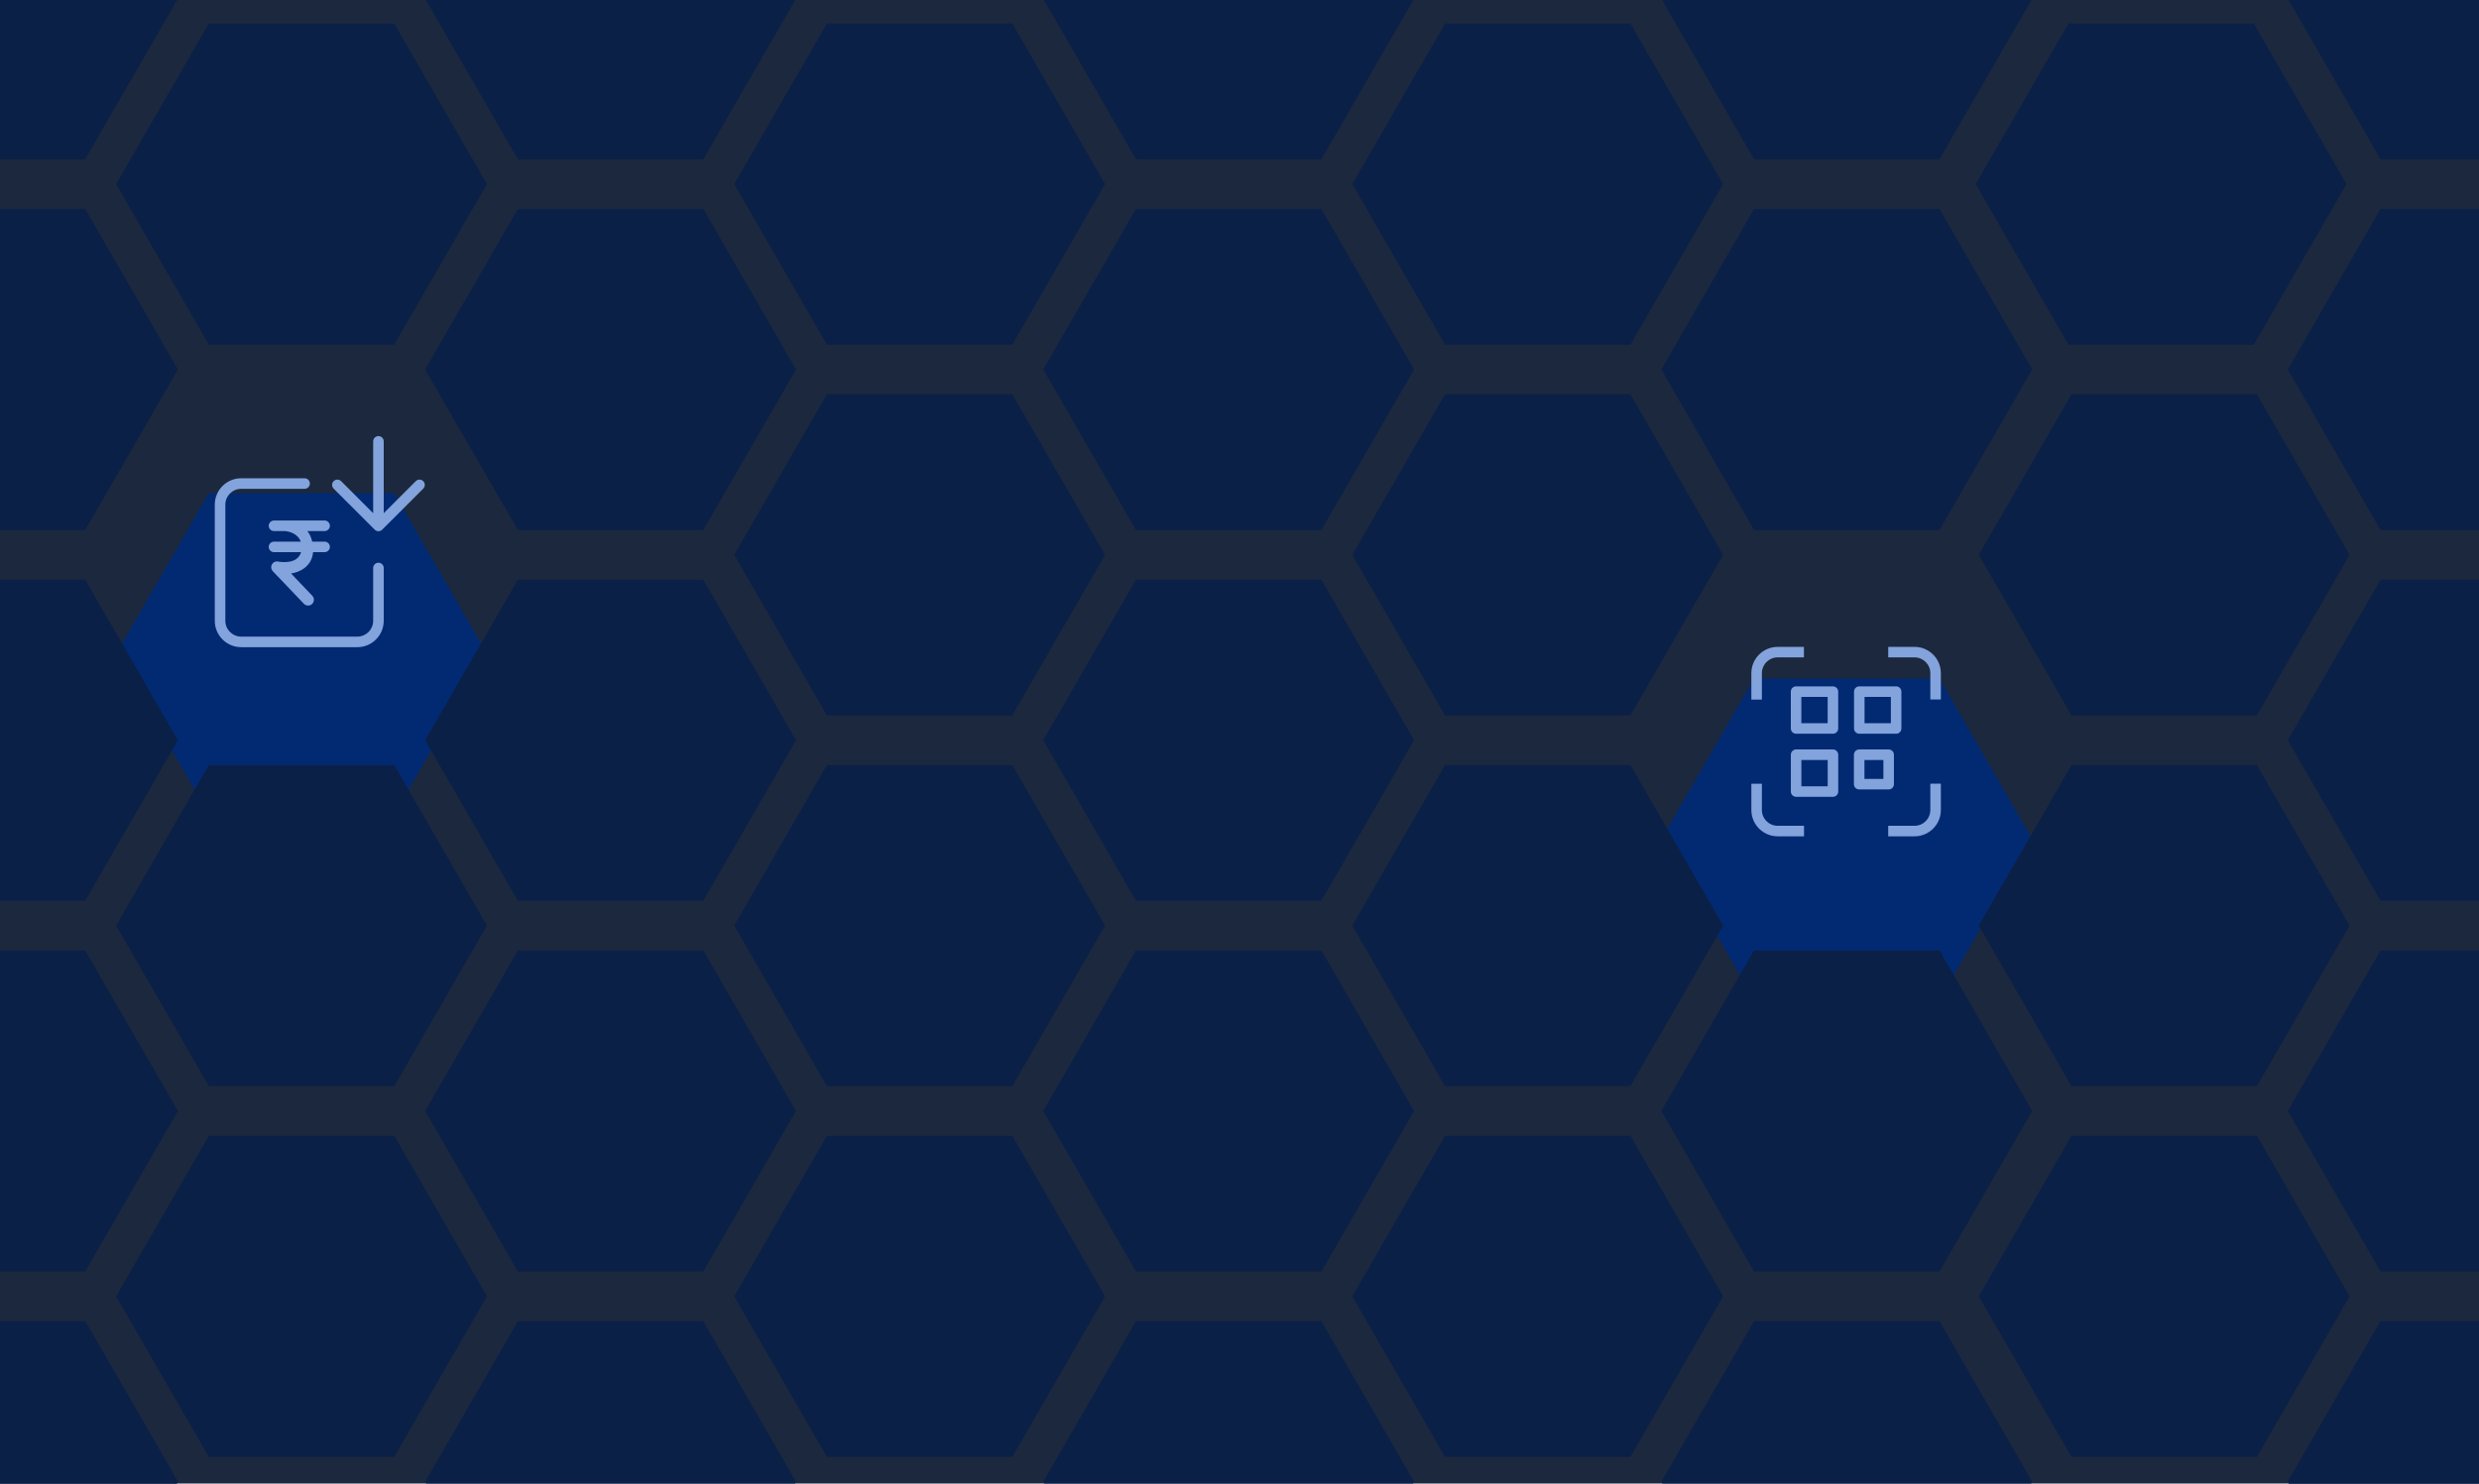 <svg width="431" height="258" viewBox="0 0 431 258" fill="none" xmlns="http://www.w3.org/2000/svg">
<g clip-path="url(#clip0_406_3391)">
<rect width="431" height="258" fill="#1C283D"/>
<path d="M181.379 193.207L197.499 165.287H229.737L245.857 193.207L229.737 221.126H197.499L181.379 193.207Z" fill="#0A2047"/>
<path d="M181.379 257.684L197.499 229.765H229.737L245.857 257.684L229.737 285.604H197.499L181.379 257.684Z" fill="#0A2047"/>
<path d="M127.648 225.445L143.768 197.526H176.006L192.126 225.445L176.006 253.365H143.768L127.648 225.445Z" fill="#0A2047"/>
<path d="M73.918 257.684L90.037 229.765H122.275L138.395 257.684L122.275 285.604H90.037L73.918 257.684Z" fill="#0A2047"/>
<g filter="url(#filter0_ddd_406_3391)">
<path d="M288.842 128.729L304.961 100.81H337.2L353.319 128.729L337.2 156.649H304.961L288.842 128.729Z" fill="#012A72"/>
</g>
<path d="M288.842 257.684L304.961 229.765H337.2L353.319 257.684L337.2 285.604H304.961L288.842 257.684Z" fill="#0A2047"/>
<path d="M235.111 225.445L251.23 197.526H283.469L299.588 225.445L283.469 253.365H251.23L235.111 225.445Z" fill="#0A2047"/>
<path d="M-33.545 193.207L-17.425 165.287H14.813L30.933 193.207L14.813 221.126H-17.425L-33.545 193.207Z" fill="#0A2047"/>
<path d="M73.918 193.207L90.037 165.287H122.275L138.395 193.207L122.275 221.126H90.037L73.918 193.207Z" fill="#0A2047"/>
<path d="M-33.545 257.684L-17.425 229.765H14.813L30.933 257.684L14.813 285.604H-17.425L-33.545 257.684Z" fill="#0A2047"/>
<path d="M-33.545 257.684L-17.425 229.765H14.813L30.933 257.684L14.813 285.604H-17.425L-33.545 257.684Z" fill="#0A2047"/>
<path d="M235.111 32.014L251.23 4.094H283.469L299.588 32.014L283.469 59.933H251.23L235.111 32.014Z" fill="#0A2047"/>
<path d="M-33.545 -0.225L-17.425 -28.145H14.813L30.933 -0.225L14.813 27.694L-17.425 27.694L-33.545 -0.225Z" fill="#0A2047"/>
<g filter="url(#filter1_d_406_3391)">
<path fill-rule="evenodd" clip-rule="evenodd" d="M309.068 112.497C306.54 112.497 304.492 114.546 304.492 117.073L304.491 121.667L306.322 121.668L306.322 117.073C306.322 115.557 307.551 114.327 309.068 114.327H313.634V112.497H309.068ZM332.862 112.497H328.288V114.327H332.862C334.379 114.327 335.608 115.557 335.608 117.073V121.647H337.438V117.073C337.438 114.546 335.39 112.497 332.862 112.497ZM337.438 140.868V136.291H335.608V140.868C335.608 142.384 334.379 143.613 332.862 143.613H328.285V145.444H332.862C335.39 145.444 337.438 143.395 337.438 140.868ZM306.322 140.868V136.301H304.492V140.868C304.492 143.395 306.54 145.444 309.068 145.444H313.649V143.613H309.068C307.551 143.613 306.322 142.384 306.322 140.868ZM311.353 120.281C311.353 119.776 311.762 119.366 312.268 119.366H318.674C319.18 119.366 319.589 119.776 319.589 120.281V126.687C319.589 127.193 319.18 127.603 318.674 127.603H312.268C311.762 127.603 311.353 127.193 311.353 126.687V120.281ZM313.183 121.196V125.772H317.759V121.196H313.183ZM322.341 120.281C322.341 119.776 322.75 119.366 323.256 119.366H329.662C330.168 119.366 330.577 119.776 330.577 120.281V126.687C330.577 127.193 330.168 127.603 329.662 127.603H323.256C322.75 127.603 322.341 127.193 322.341 126.687V120.281ZM324.171 121.196V125.772H328.747V121.196H324.171ZM312.273 130.338C311.768 130.338 311.358 130.748 311.358 131.253V137.659C311.358 138.165 311.768 138.574 312.273 138.574H318.68C319.185 138.574 319.595 138.165 319.595 137.659V131.253C319.595 130.748 319.185 130.338 318.68 130.338H312.273ZM313.189 136.744V132.168H317.765V136.744H313.189ZM322.322 131.253C322.322 130.748 322.732 130.338 323.238 130.338H328.363C328.868 130.338 329.278 130.748 329.278 131.253V136.378C329.278 136.883 328.868 137.293 328.363 137.293H323.238C322.732 137.293 322.322 136.883 322.322 136.378V131.253ZM324.153 132.168V135.463H327.447V132.168H324.153Z" fill="#83A3DC"/>
</g>
<path d="M127.648 160.968L143.768 133.049H176.006L192.126 160.968L176.006 188.888H143.768L127.648 160.968Z" fill="#0A2047"/>
<path d="M181.379 128.729L197.499 100.81H229.737L245.857 128.729L229.737 156.649H197.499L181.379 128.729Z" fill="#0A2047"/>
<path d="M397.76 64.252L413.879 36.333H446.117L462.237 64.252L446.117 92.172H413.879L397.76 64.252Z" fill="#0A2047"/>
<path d="M20.186 225.445L36.306 197.526H68.544L84.664 225.445L68.544 253.365H36.306L20.186 225.445Z" fill="#0A2047"/>
<path d="M181.379 -0.225L197.499 -28.145H229.737L245.857 -0.225L229.737 27.694L197.499 27.694L181.379 -0.225Z" fill="#0A2047"/>
<path d="M288.842 -0.225L304.961 -28.145H337.2L353.319 -0.225L337.2 27.694L304.961 27.694L288.842 -0.225Z" fill="#0A2047"/>
<path d="M181.379 64.252L197.499 36.333H229.737L245.857 64.252L229.737 92.172H197.499L181.379 64.252Z" fill="#0A2047"/>
<path d="M397.76 193.207L413.879 165.287H446.117L462.237 193.207L446.117 221.126H413.879L397.76 193.207Z" fill="#0A2047"/>
<path d="M344.029 225.445L360.148 197.526H392.387L408.506 225.445L392.387 253.365H360.148L344.029 225.445Z" fill="#0A2047"/>
<path d="M397.76 257.684L413.879 229.765H446.117L462.237 257.684L446.117 285.604H413.879L397.76 257.684Z" fill="#0A2047"/>
<path d="M397.76 257.684L413.879 229.765H446.117L462.237 257.684L446.117 285.604H413.879L397.76 257.684Z" fill="#0A2047"/>
<path d="M397.76 -0.225L413.879 -28.145H446.117L462.237 -0.225L446.117 27.694L413.879 27.694L397.76 -0.225Z" fill="#0A2047"/>
<path d="M343.491 32.014L359.611 4.094H391.849L407.968 32.014L391.849 59.933H359.611L343.491 32.014Z" fill="#0A2047"/>
<path d="M397.76 128.729L413.879 100.81H446.117L462.237 128.729L446.117 156.649H413.879L397.76 128.729Z" fill="#0A2047"/>
<path d="M127.648 32.014L143.768 4.094H176.006L192.126 32.014L176.006 59.933H143.768L127.648 32.014Z" fill="#0A2047"/>
<path d="M127.648 96.491L143.768 68.571H176.006L192.126 96.491L176.006 124.41H143.768L127.648 96.491Z" fill="#0A2047"/>
<path d="M73.918 -0.225L90.037 -28.145H122.275L138.395 -0.225L122.275 27.694L90.037 27.694L73.918 -0.225Z" fill="#0A2047"/>
<g filter="url(#filter2_ddd_406_3391)">
<path d="M20.186 96.491L36.306 68.571H68.544L84.664 96.491L68.544 124.41H36.306L20.186 96.491Z" fill="#012A72"/>
</g>
<path d="M288.842 193.207L304.961 165.287H337.2L353.319 193.207L337.2 221.126H304.961L288.842 193.207Z" fill="#0A2047"/>
<path d="M235.111 160.968L251.23 133.049H283.469L299.588 160.968L283.469 188.888H251.23L235.111 160.968Z" fill="#0A2047"/>
<path d="M235.111 96.491L251.23 68.571H283.469L299.588 96.491L283.469 124.41H251.23L235.111 96.491Z" fill="#0A2047"/>
<path d="M288.842 64.252L304.961 36.333H337.2L353.319 64.252L337.2 92.172H304.961L288.842 64.252Z" fill="#0A2047"/>
<path d="M344.029 96.491L360.148 68.571H392.387L408.506 96.491L392.387 124.41H360.148L344.029 96.491Z" fill="#0A2047"/>
<path d="M344.029 160.968L360.148 133.049H392.387L408.506 160.968L392.387 188.888H360.148L344.029 160.968Z" fill="#0A2047"/>
<g filter="url(#filter3_d_406_3391)">
<path fill-rule="evenodd" clip-rule="evenodd" d="M65.799 75.838C65.291 75.838 64.881 76.249 64.881 76.756L64.88 89.251L59.308 83.678C58.949 83.32 58.368 83.32 58.01 83.678C57.651 84.037 57.651 84.618 58.01 84.977L65.149 92.116C65.508 92.475 66.089 92.475 66.448 92.116L73.587 84.977C73.946 84.618 73.946 84.037 73.587 83.678C73.229 83.32 72.647 83.32 72.289 83.678L66.716 89.251L66.716 76.756C66.716 76.249 66.305 75.838 65.799 75.838ZM39.179 87.765C39.179 86.244 40.412 85.011 41.933 85.011H52.958C53.464 85.011 53.875 84.6 53.875 84.094C53.875 83.587 53.464 83.176 52.958 83.176H41.933C39.398 83.176 37.343 85.23 37.343 87.765V107.959C37.343 110.494 39.398 112.549 41.933 112.549H62.127C64.661 112.549 66.716 110.494 66.716 107.959V98.781C66.716 98.274 66.305 97.863 65.798 97.863C65.291 97.863 64.88 98.274 64.88 98.781V107.959C64.88 109.48 63.647 110.713 62.127 110.713H41.933C40.412 110.713 39.179 109.48 39.179 107.959V87.765ZM47.637 90.522C47.272 90.522 46.941 90.739 46.795 91.074C46.531 91.68 46.976 92.358 47.637 92.358H49.587C50.543 92.457 51.83 92.934 52.304 94.194H47.637C47.272 94.194 46.941 94.411 46.795 94.746C46.531 95.352 46.976 96.03 47.637 96.03H52.348C52.044 97.04 51.113 97.999 48.518 97.697C48.167 97.566 47.755 97.636 47.466 97.913C47.063 98.298 47.048 98.937 47.434 99.341L47.815 99.74L47.812 99.751L48.752 100.723L52.836 105.003C53.221 105.406 53.861 105.421 54.264 105.035C54.544 104.767 54.636 104.376 54.536 104.027L54.551 104.017L54.525 103.99C54.48 103.851 54.403 103.72 54.296 103.608L50.602 99.735C52.028 99.545 54.196 98.57 54.439 96.03H56.439C56.807 96.03 57.141 95.809 57.284 95.469C57.54 94.864 57.096 94.194 56.439 94.194H54.282C54.139 93.598 53.899 92.917 53.438 92.358H56.439C56.807 92.358 57.141 92.138 57.284 91.798C57.54 91.193 57.096 90.522 56.439 90.522H47.637Z" fill="#83A3DC"/>
</g>
<path d="M73.918 64.252L90.037 36.333H122.275L138.395 64.252L122.275 92.172H90.037L73.918 64.252Z" fill="#0A2047"/>
<path d="M-33.545 64.252L-17.425 36.333H14.813L30.933 64.252L14.813 92.172H-17.425L-33.545 64.252Z" fill="#0A2047"/>
<path d="M-33.545 128.729L-17.425 100.81H14.813L30.933 128.729L14.813 156.649H-17.425L-33.545 128.729Z" fill="#0A2047"/>
<path d="M20.186 160.968L36.306 133.049H68.544L84.664 160.968L68.544 188.888H36.306L20.186 160.968Z" fill="#0A2047"/>
<path d="M73.918 128.729L90.037 100.81H122.275L138.395 128.729L122.275 156.649H90.037L73.918 128.729Z" fill="#0A2047"/>
<path d="M20.186 32.014L36.306 4.094H68.544L84.664 32.014L68.544 59.933H36.306L20.186 32.014Z" fill="#0A2047"/>
</g>
<defs>
<filter id="filter0_ddd_406_3391" x="254.454" y="66.422" width="133.253" height="133.212" filterUnits="userSpaceOnUse" color-interpolation-filters="sRGB">
<feFlood flood-opacity="0" result="BackgroundImageFix"/>
<feColorMatrix in="SourceAlpha" type="matrix" values="0 0 0 0 0 0 0 0 0 0 0 0 0 0 0 0 0 0 127 0" result="hardAlpha"/>
<feOffset/>
<feGaussianBlur stdDeviation="17.194"/>
<feComposite in2="hardAlpha" operator="out"/>
<feColorMatrix type="matrix" values="0 0 0 0 0.318 0 0 0 0 0.467 0 0 0 0 0.725 0 0 0 1 0"/>
<feBlend mode="normal" in2="BackgroundImageFix" result="effect1_dropShadow_406_3391"/>
<feColorMatrix in="SourceAlpha" type="matrix" values="0 0 0 0 0 0 0 0 0 0 0 0 0 0 0 0 0 0 127 0" result="hardAlpha"/>
<feOffset dy="8.597"/>
<feGaussianBlur stdDeviation="17.194"/>
<feComposite in2="hardAlpha" operator="out"/>
<feColorMatrix type="matrix" values="0 0 0 0 0.318 0 0 0 0 0.467 0 0 0 0 0.725 0 0 0 1 0"/>
<feBlend mode="normal" in2="effect1_dropShadow_406_3391" result="effect2_dropShadow_406_3391"/>
<feColorMatrix in="SourceAlpha" type="matrix" values="0 0 0 0 0 0 0 0 0 0 0 0 0 0 0 0 0 0 127 0" result="hardAlpha"/>
<feOffset dy="8.597"/>
<feGaussianBlur stdDeviation="17.194"/>
<feComposite in2="hardAlpha" operator="out"/>
<feColorMatrix type="matrix" values="0 0 0 0 0.318 0 0 0 0 0.467 0 0 0 0 0.725 0 0 0 1 0"/>
<feBlend mode="normal" in2="effect2_dropShadow_406_3391" result="effect3_dropShadow_406_3391"/>
<feBlend mode="normal" in="SourceGraphic" in2="effect3_dropShadow_406_3391" result="shape"/>
</filter>
<filter id="filter1_d_406_3391" x="288.491" y="96.497" width="64.947" height="64.947" filterUnits="userSpaceOnUse" color-interpolation-filters="sRGB">
<feFlood flood-opacity="0" result="BackgroundImageFix"/>
<feColorMatrix in="SourceAlpha" type="matrix" values="0 0 0 0 0 0 0 0 0 0 0 0 0 0 0 0 0 0 127 0" result="hardAlpha"/>
<feOffset/>
<feGaussianBlur stdDeviation="8"/>
<feComposite in2="hardAlpha" operator="out"/>
<feColorMatrix type="matrix" values="0 0 0 0 1 0 0 0 0 1 0 0 0 0 1 0 0 0 1 0"/>
<feBlend mode="normal" in2="BackgroundImageFix" result="effect1_dropShadow_406_3391"/>
<feBlend mode="normal" in="SourceGraphic" in2="effect1_dropShadow_406_3391" result="shape"/>
</filter>
<filter id="filter2_ddd_406_3391" x="-14.202" y="34.183" width="133.253" height="133.212" filterUnits="userSpaceOnUse" color-interpolation-filters="sRGB">
<feFlood flood-opacity="0" result="BackgroundImageFix"/>
<feColorMatrix in="SourceAlpha" type="matrix" values="0 0 0 0 0 0 0 0 0 0 0 0 0 0 0 0 0 0 127 0" result="hardAlpha"/>
<feOffset/>
<feGaussianBlur stdDeviation="17.194"/>
<feComposite in2="hardAlpha" operator="out"/>
<feColorMatrix type="matrix" values="0 0 0 0 0.318 0 0 0 0 0.467 0 0 0 0 0.725 0 0 0 1 0"/>
<feBlend mode="normal" in2="BackgroundImageFix" result="effect1_dropShadow_406_3391"/>
<feColorMatrix in="SourceAlpha" type="matrix" values="0 0 0 0 0 0 0 0 0 0 0 0 0 0 0 0 0 0 127 0" result="hardAlpha"/>
<feOffset dy="8.597"/>
<feGaussianBlur stdDeviation="17.194"/>
<feComposite in2="hardAlpha" operator="out"/>
<feColorMatrix type="matrix" values="0 0 0 0 0.318 0 0 0 0 0.467 0 0 0 0 0.725 0 0 0 1 0"/>
<feBlend mode="normal" in2="effect1_dropShadow_406_3391" result="effect2_dropShadow_406_3391"/>
<feColorMatrix in="SourceAlpha" type="matrix" values="0 0 0 0 0 0 0 0 0 0 0 0 0 0 0 0 0 0 127 0" result="hardAlpha"/>
<feOffset dy="8.597"/>
<feGaussianBlur stdDeviation="17.194"/>
<feComposite in2="hardAlpha" operator="out"/>
<feColorMatrix type="matrix" values="0 0 0 0 0.318 0 0 0 0 0.467 0 0 0 0 0.725 0 0 0 1 0"/>
<feBlend mode="normal" in2="effect2_dropShadow_406_3391" result="effect3_dropShadow_406_3391"/>
<feBlend mode="normal" in="SourceGraphic" in2="effect3_dropShadow_406_3391" result="shape"/>
</filter>
<filter id="filter3_d_406_3391" x="21.343" y="59.838" width="68.513" height="68.711" filterUnits="userSpaceOnUse" color-interpolation-filters="sRGB">
<feFlood flood-opacity="0" result="BackgroundImageFix"/>
<feColorMatrix in="SourceAlpha" type="matrix" values="0 0 0 0 0 0 0 0 0 0 0 0 0 0 0 0 0 0 127 0" result="hardAlpha"/>
<feOffset/>
<feGaussianBlur stdDeviation="8"/>
<feComposite in2="hardAlpha" operator="out"/>
<feColorMatrix type="matrix" values="0 0 0 0 1 0 0 0 0 1 0 0 0 0 1 0 0 0 1 0"/>
<feBlend mode="normal" in2="BackgroundImageFix" result="effect1_dropShadow_406_3391"/>
<feBlend mode="normal" in="SourceGraphic" in2="effect1_dropShadow_406_3391" result="shape"/>
</filter>
<clipPath id="clip0_406_3391">
<rect width="431" height="258" fill="white"/>
</clipPath>
</defs>
</svg>
